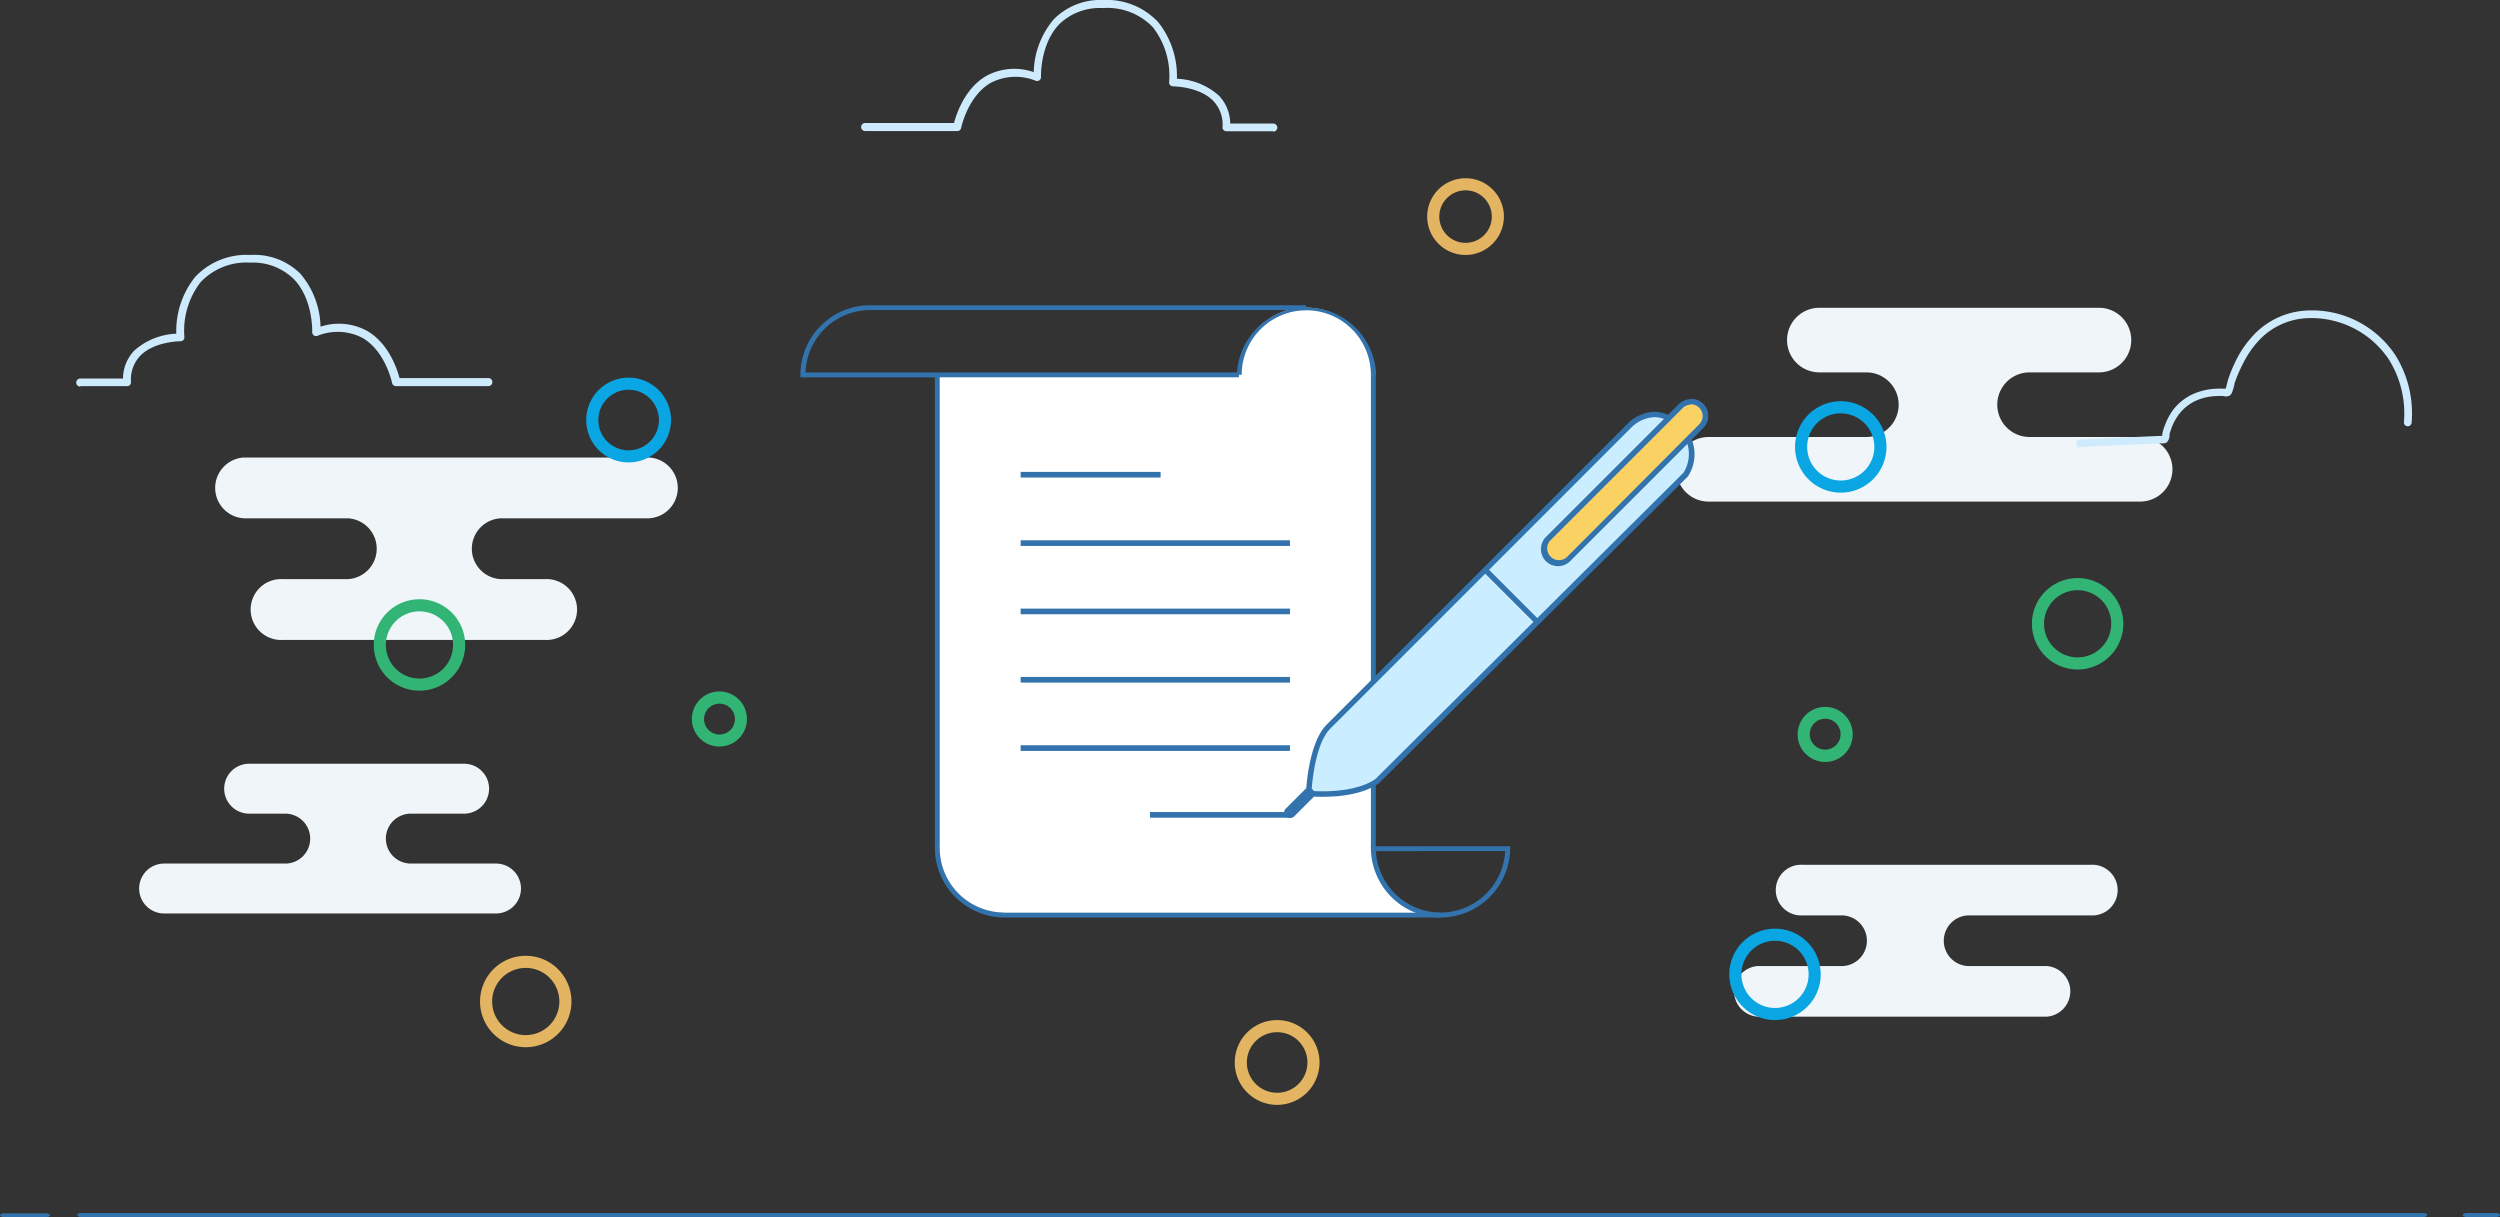 <svg xmlns="http://www.w3.org/2000/svg" viewBox="0 0 309.56 150.7"><rect x="0" y="0" width="309.56" height="150.7" fill="#333333" stroke="none"/><defs><style>.cls-1{fill:#eff5f8;}.cls-2{fill:#cdebfc;}.cls-3{fill:#3273ad;}.cls-4{fill:#0aa5e3;}.cls-5{fill:#32b475;}.cls-6{fill:#e3b462;}.cls-7{fill:#fff;}.cls-8{fill:#caedff;}.cls-9{fill:#fad264;}</style></defs><title>legal-agreement</title><g id="Layer_2" data-name="Layer 2"><g id="Layer_1-2" data-name="Layer 1"><path class="cls-1" d="M258.9,107.08H223.2a3.14,3.14,0,1,0,0,6.27h4.65a3.14,3.14,0,1,1,0,6.27H217.69a3.14,3.14,0,0,0,0,6.27h35.7a3.14,3.14,0,0,0,0-6.27h-9.74a3.14,3.14,0,0,1,0-6.27H258.9a3.14,3.14,0,1,0,0-6.27Z"/><path class="cls-1" d="M20.3,113.11H61.42a3.09,3.09,0,0,0,0-6.18H50.87a3.09,3.09,0,0,1,0-6.18h6.6a3.09,3.09,0,1,0,0-6.18H30.85a3.09,3.09,0,1,0,0,6.18h4.47a3.09,3.09,0,0,1,0,6.18h-15a3.09,3.09,0,0,0,0,6.18Z"/><path class="cls-1" d="M211.57,62.11H265a4,4,0,0,0,0-8H251.31a4,4,0,1,1,0-8h8.59a4,4,0,0,0,0-8H225.28a4,4,0,1,0,0,8h5.82a4,4,0,1,1,0,8H211.57a4,4,0,1,0,0,8Z"/><path class="cls-1" d="M80.35,56.65H30.22a3.77,3.77,0,0,0,0,7.53H43.07a3.77,3.77,0,0,1,0,7.53H35a3.77,3.77,0,1,0,0,7.53H67.49a3.77,3.77,0,1,0,0-7.53H62a3.77,3.77,0,0,1,0-7.53H80.35a3.77,3.77,0,0,0,0-7.53Z"/><path class="cls-2" d="M9.94,47.81h5.81a.47.47,0,0,0,.47-.49,4.27,4.27,0,0,1,1.14-3.26c1.77-1.82,5-1.8,5-1.81a.53.53,0,0,0,.36-.16.48.48,0,0,0,.11-.38,9.84,9.84,0,0,1,2-6.76A7.79,7.79,0,0,1,31,32.52a7.2,7.2,0,0,1,5.4,2.06c2.4,2.51,2.26,6.5,2.26,6.54a.48.48,0,0,0,.19.4.48.48,0,0,0,.44.07,6.65,6.65,0,0,1,5.61.26c2.84,1.65,3.64,5.54,3.65,5.58a.48.48,0,0,0,.47.38H60.47a.48.48,0,0,0,0-1h-11c-.29-1.1-1.32-4.27-4-5.83a7.29,7.29,0,0,0-5.78-.53,10.44,10.44,0,0,0-2.51-6.57A8.1,8.1,0,0,0,31,31.57a8.72,8.72,0,0,0-6.86,2.75,10.73,10.73,0,0,0-2.31,7,8.31,8.31,0,0,0-5.19,2.08,5.06,5.06,0,0,0-1.41,3.47H9.94a.48.48,0,1,0,0,1Z"/><path class="cls-2" d="M257.55,55.34h0l10-.45a1.16,1.16,0,0,0,.73-.1,1.2,1.2,0,0,0,.36-.87c0-.07,0-.13,0-.16a8.69,8.69,0,0,1,.34-1,6.56,6.56,0,0,1,.89-1.54,5.56,5.56,0,0,1,2.34-1.73,6.88,6.88,0,0,1,2.26-.45,7.46,7.46,0,0,1,.83,0,1.25,1.25,0,0,0,.67,0c.35-.13.48-.52.71-1.46,0-.15.07-.27.09-.34a17.94,17.94,0,0,1,1-2.28A11.87,11.87,0,0,1,280,41.85a8.76,8.76,0,0,1,5.19-2.42,11.55,11.55,0,0,1,10.6,5.07,12.59,12.59,0,0,1,1.87,7.8.48.48,0,0,0,.95.1,13.57,13.57,0,0,0-2-8.41,12.37,12.37,0,0,0-11.5-5.5,9.7,9.7,0,0,0-5.75,2.68,12.8,12.8,0,0,0-2.46,3.4,18.81,18.81,0,0,0-1,2.4c0,.08-.07.23-.11.42s-.13.52-.2.74l-.19,0a9,9,0,0,0-.93,0,7.85,7.85,0,0,0-2.57.52,6.52,6.52,0,0,0-2.74,2,7.48,7.48,0,0,0-1,1.77,9.69,9.69,0,0,0-.38,1.11c0,.06,0,.16-.05.27l0,.17h-.17l-10,.45a.47.47,0,0,0,0,.95Z"/><path class="cls-2" d="M157.66,16.25h-5.81a.47.47,0,0,1-.47-.49,4.27,4.27,0,0,0-1.14-3.26c-1.77-1.82-5-1.8-5-1.81a.53.53,0,0,1-.36-.16.48.48,0,0,1-.11-.38,9.84,9.84,0,0,0-2-6.76A7.79,7.79,0,0,0,136.56,1,7.2,7.2,0,0,0,131.16,3c-2.4,2.51-2.26,6.5-2.26,6.54a.48.48,0,0,1-.19.4.48.48,0,0,1-.44.07,6.65,6.65,0,0,0-5.61.26c-2.84,1.65-3.64,5.54-3.65,5.58a.48.48,0,0,1-.47.38H107.13a.48.48,0,1,1,0-1h11c.29-1.1,1.32-4.27,4-5.83A7.29,7.29,0,0,1,128,8.93a10.44,10.44,0,0,1,2.51-6.57A8.1,8.1,0,0,1,136.56,0a8.72,8.72,0,0,1,6.86,2.75,10.73,10.73,0,0,1,2.31,7,8.31,8.31,0,0,1,5.19,2.08,5.06,5.06,0,0,1,1.41,3.47h5.33a.48.48,0,1,1,0,1Z"/><path class="cls-3" d="M5.72,150.7H.47c-.26,0-.47-.1-.47-.23s.21-.23.47-.23H5.72c.26,0,.47.1.47.23S6,150.7,5.72,150.7Z"/><path class="cls-3" d="M300.06,150.7h-290c-.28,0-.5-.11-.5-.25s.22-.25.5-.25h290c.28,0,.5.11.5.25S300.33,150.7,300.06,150.7Z"/><path class="cls-3" d="M309.06,150.7h-3.62c-.28,0-.5-.11-.5-.25s.22-.25.5-.25h3.62c.28,0,.5.11.5.25S309.33,150.7,309.06,150.7Z"/><path class="cls-4" d="M227.93,61a5.66,5.66,0,1,1,5.66-5.66A5.66,5.66,0,0,1,227.93,61Zm0-9.82a4.16,4.16,0,1,0,4.16,4.16A4.16,4.16,0,0,0,227.93,51.19Z"/><path class="cls-5" d="M51.94,85.52a5.66,5.66,0,1,1,5.66-5.66A5.66,5.66,0,0,1,51.94,85.52Zm0-9.82a4.16,4.16,0,1,0,4.16,4.16A4.16,4.16,0,0,0,51.94,75.7Z"/><path class="cls-5" d="M257.26,82.9a5.66,5.66,0,1,1,5.66-5.66A5.66,5.66,0,0,1,257.26,82.9Zm0-9.82a4.16,4.16,0,1,0,4.16,4.16A4.16,4.16,0,0,0,257.26,73.08Z"/><path class="cls-5" d="M226,94.35a3.41,3.41,0,1,1,3.41-3.41A3.41,3.41,0,0,1,226,94.35ZM226,89a1.91,1.91,0,1,0,1.91,1.91A1.91,1.91,0,0,0,226,89Z"/><path class="cls-5" d="M89.08,92.44A3.41,3.41,0,1,1,92.49,89,3.41,3.41,0,0,1,89.08,92.44Zm0-5.31A1.91,1.91,0,1,0,91,89,1.91,1.91,0,0,0,89.08,87.13Z"/><path class="cls-6" d="M181.47,31.57a4.75,4.75,0,1,1,4.75-4.75A4.76,4.76,0,0,1,181.47,31.57Zm0-8a3.25,3.25,0,1,0,3.25,3.25A3.25,3.25,0,0,0,181.47,23.57Z"/><path class="cls-4" d="M219.79,126.31a5.66,5.66,0,1,1,5.66-5.66A5.66,5.66,0,0,1,219.79,126.31Zm0-9.82a4.16,4.16,0,1,0,4.16,4.16A4.16,4.16,0,0,0,219.79,116.49Z"/><path class="cls-6" d="M65.1,129.67A5.66,5.66,0,1,1,70.76,124,5.66,5.66,0,0,1,65.1,129.67Zm0-9.82A4.16,4.16,0,1,0,69.26,124,4.16,4.16,0,0,0,65.1,119.85Z"/><path class="cls-6" d="M158.14,136.81a5.25,5.25,0,1,1,5.25-5.25A5.26,5.26,0,0,1,158.14,136.81Zm0-9a3.75,3.75,0,1,0,3.75,3.75A3.75,3.75,0,0,0,158.14,127.81Z"/><path class="cls-4" d="M77.84,57.26A5.25,5.25,0,1,1,83.09,52,5.26,5.26,0,0,1,77.84,57.26Zm0-9A3.75,3.75,0,1,0,81.59,52,3.75,3.75,0,0,0,77.84,48.26Z"/><path class="cls-7" d="M178.29,113.31h-54a8.32,8.32,0,0,1-8.24-8.32V46.42H153.4a8.32,8.32,0,0,1,16.65,0v58.66A8.32,8.32,0,0,0,178.29,113.31Z"/><path class="cls-3" d="M116.06,46.72H99.11v-.3a8.63,8.63,0,0,1,8.63-8.62v.6a8,8,0,0,0-8,7.72h16.34Z"/><path class="cls-3" d="M170.35,46.42h-.6a8,8,0,0,0-16,0h-.6a8.63,8.63,0,0,1,17.25,0Z"/><path class="cls-3" d="M124.3,113.61a8.65,8.65,0,0,1-8.54-8.62h.6a8,8,0,0,0,7.95,8Z"/><path class="cls-3" d="M178.37,113.61h-.08a8.67,8.67,0,0,1-8.54-8.52v-.3H187v.3A8.65,8.65,0,0,1,178.37,113.61Zm-8-8.22A8.07,8.07,0,0,0,178.3,113h.08a8.05,8.05,0,0,0,8-7.62Z"/><rect class="cls-3" x="169.75" y="46.42" width="0.6" height="58.57"/><rect class="cls-3" x="115.76" y="46.42" width="0.6" height="58.57"/><rect class="cls-3" x="107.73" y="37.8" width="53.99" height="0.6"/><rect class="cls-3" x="116.06" y="46.12" width="37.35" height="0.6"/><rect class="cls-3" x="124.3" y="113.01" width="54" height="0.6"/><rect class="cls-3" x="126.38" y="66.9" width="33.35" height="0.7"/><rect class="cls-3" x="126.38" y="75.36" width="33.35" height="0.7"/><rect class="cls-3" x="126.38" y="58.43" width="17.33" height="0.7"/><rect class="cls-3" x="126.38" y="83.82" width="33.35" height="0.7"/><rect class="cls-3" x="126.38" y="92.28" width="33.35" height="0.7"/><rect class="cls-3" x="142.4" y="100.55" width="17.33" height="0.7"/><path class="cls-8" d="M162,98.25s.22-6.06,2.47-8.3l37.34-37.34a4.09,4.09,0,0,1,6,.11,4.68,4.68,0,0,1,.81,6.06l-38.13,37.9S168.33,98.7,162,98.25Z"/><path class="cls-3" d="M163.82,98.66c-.56,0-1.16,0-1.8-.07a.34.34,0,0,1-.31-.35c0-.25.26-6.21,2.57-8.52l37.34-37.34a5,5,0,0,1,3.22-1.4,4.68,4.68,0,0,1,3.28,1.51A5,5,0,0,1,209,59L170.81,96.92C170.71,97,168.82,98.66,163.82,98.66Zm-1.42-.72c5.77.34,7.92-1.49,7.94-1.51l38.11-37.89a4.33,4.33,0,0,0-.81-5.58,3.82,3.82,0,0,0-2.79-1.31,4.35,4.35,0,0,0-2.76,1.2L164.75,90.19C162.92,92,162.49,96.67,162.4,97.94Z"/><path class="cls-9" d="M192.93,69.79a1.79,1.79,0,0,1-1.27-3.06l16.48-16.48a1.79,1.79,0,1,1,2.54,2.54L194.19,69.26A1.78,1.78,0,0,1,192.93,69.79Z"/><path class="cls-3" d="M209.4,50.06a1.45,1.45,0,0,1,1,2.48L194,69A1.46,1.46,0,0,1,191.89,67l16.48-16.48a1.45,1.45,0,0,1,1-.42m0-.67a2.12,2.12,0,0,0-1.51.62L191.42,66.49a2.14,2.14,0,0,0,0,3h0a2.14,2.14,0,0,0,3,0L210.91,53a2.14,2.14,0,0,0,0-3h0a2.12,2.12,0,0,0-1.51-.62Z"/><path class="cls-3" d="M159.69,101.28a.67.67,0,0,1-.48-1.15l2.35-2.35a.67.67,0,1,1,1,1l-2.35,2.35A.67.67,0,0,1,159.69,101.28Z"/><rect class="cls-3" x="186.8" y="69.22" width="0.67" height="9.12" transform="translate(2.65 153.95) rotate(-45)"/></g></g></svg>